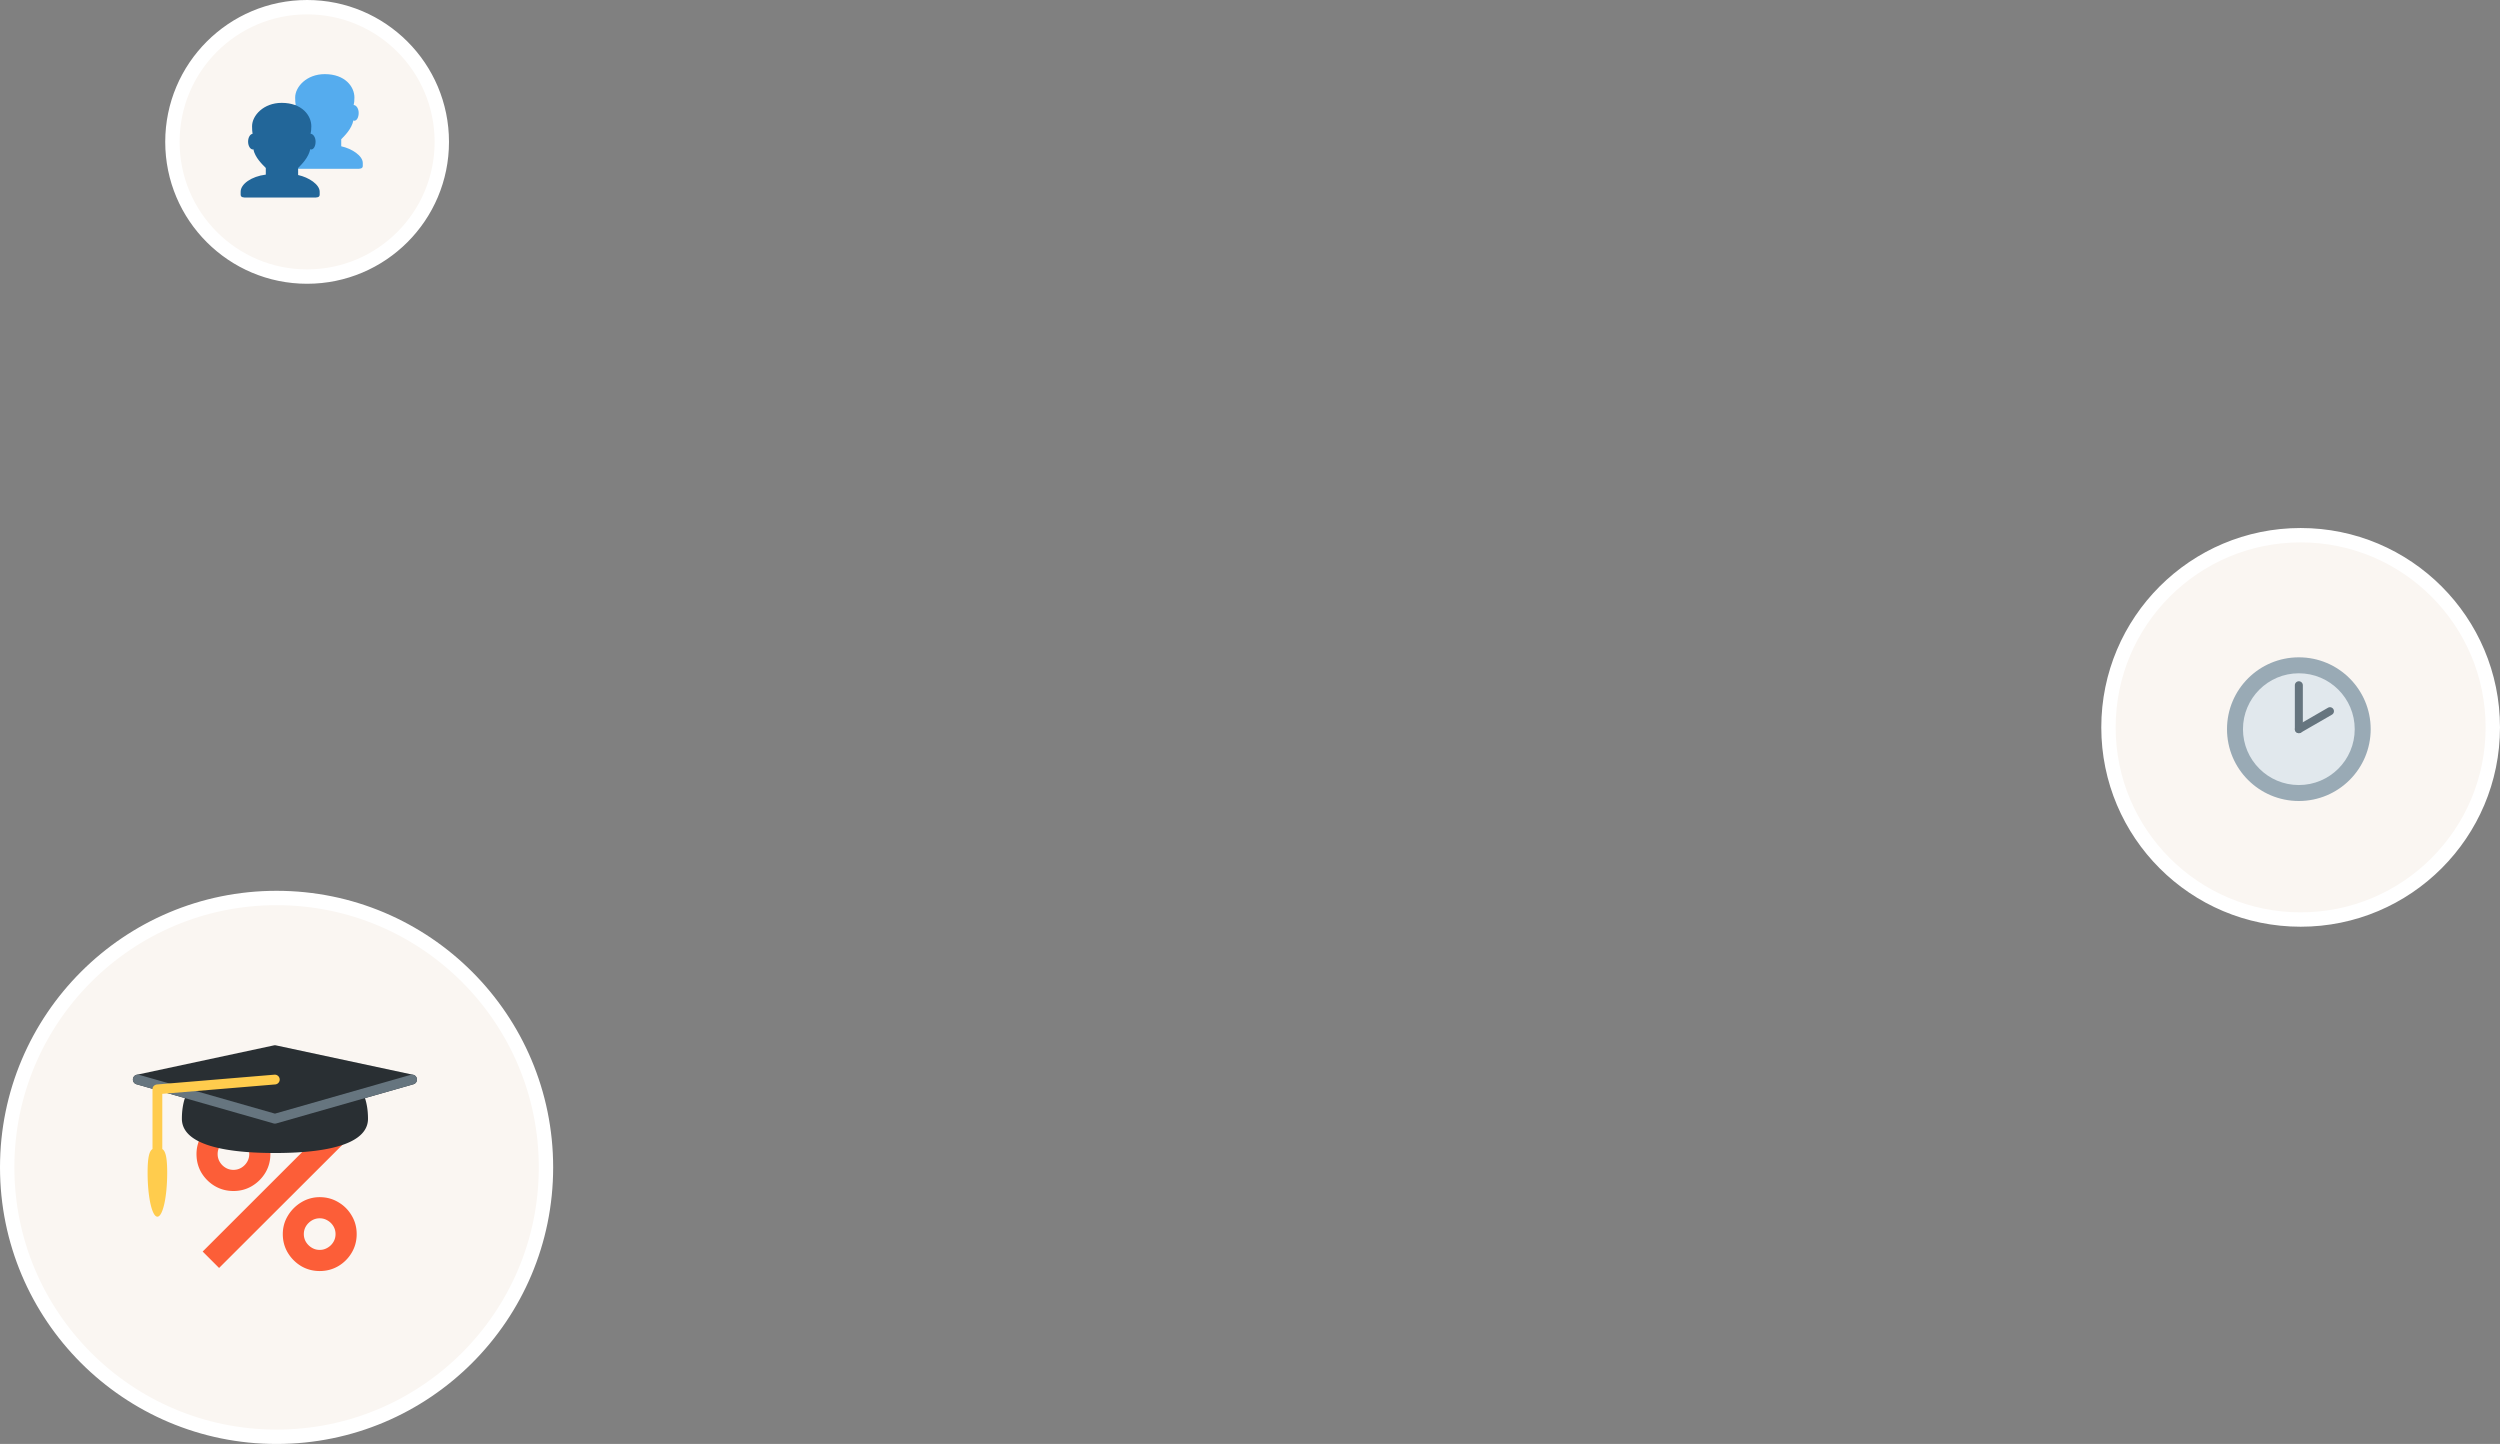 <svg xmlns="http://www.w3.org/2000/svg" width="696" height="402" fill="none" viewBox="0 0 696 402">
    <rect x="0" y="0" width="696" height="402" fill="#808080" stroke="none"/>
    <circle cx="640.498" cy="202.5" r="53.5" fill="#FAF6F2" stroke="#fff" stroke-width="4"/>
    <path fill="#99AAB5" d="M639.998 223c11.046 0 20-8.954 20-20s-8.954-20-20-20-20 8.954-20 20 8.954 20 20 20Z"/>
    <path fill="#E1E8ED" d="M639.998 218.555c8.591 0 15.556-6.964 15.556-15.555s-6.965-15.556-15.556-15.556-15.555 6.965-15.555 15.556 6.964 15.555 15.555 15.555Z"/>
    <path fill="#66757F" d="M641.109 203a1.114 1.114 0 0 1-1.111 1.111 1.114 1.114 0 0 1-1.111-1.111v-12.222a1.114 1.114 0 0 1 1.111-1.111 1.114 1.114 0 0 1 1.111 1.111V203Z"/>
    <path fill="#66757F" d="M649.622 197.444a1.114 1.114 0 0 1-.407 1.518l-8.661 5a1.115 1.115 0 0 1-1.512-.41 1.112 1.112 0 0 1 .401-1.514l8.661-5a1.109 1.109 0 0 1 1.518.406Z"/>
    <circle cx="85.5" cy="39.5" r="37.5" fill="#FAF6F2" stroke="#fff" stroke-width="4"/>
    <path fill="#55ACEE" d="M94.998 40.729v-1.963c1-1.03 2.914-2.89 3.391-5.273.142.079.055.13.213.13.758 0 1.256-.983 1.256-2.197 0-1.194-.656-2.161-1.399-2.191.143-.516.212-1.206.212-2.092 0-2.956-2.549-6.505-8.253-6.505-5.068 0-8.244 3.549-8.244 6.505 0 .858.051 1.562.142 2.107-.697.105-1.247 1.033-1.247 2.175 0 1.214.614 2.197 1.373 2.197.157 0-.069-.051.072-.13.477 2.384 2.484 4.243 3.484 5.274v1.847c-4 .492-7 2.628-7 4.765v.81c0 .812.823.812 1.634.812h18.73c.813 0 1.636 0 1.636-.812v-.81c0-2.001-3-3.997-6-4.65Z"/>
    <path fill="#269" d="M82.998 48.729v-1.963c1-1.03 2.914-2.89 3.391-5.273.142.079.055.13.213.13.758 0 1.256-.983 1.256-2.197 0-1.194-.656-2.161-1.399-2.191.143-.516.212-1.206.212-2.092 0-2.956-2.549-6.505-8.253-6.505-5.069 0-8.244 3.549-8.244 6.505 0 .858.051 1.562.142 2.107-.697.105-1.247 1.033-1.247 2.175 0 1.214.614 2.197 1.373 2.197.157 0-.069-.051.072-.13.477 2.384 2.484 4.243 3.484 5.274v1.847c-4 .492-7 2.628-7 4.765v.81c0 .812.823.812 1.634.812h18.73c.813 0 1.636 0 1.636-.812v-.811c0-2-3-3.996-6-4.648Z"/>
    <circle cx="77" cy="325" r="75" fill="#FAF6F2" stroke="#fff" stroke-width="4"/>
    <path fill="#FC5E38" d="m60.992 353-4.57-4.57 36.592-36.564 4.57 4.599L60.992 353Zm28.023.857c-1.886 0-3.609-.457-5.17-1.371a10.826 10.826 0 0 1-3.714-3.714c-.933-1.561-1.4-3.294-1.4-5.199 0-1.866.476-3.58 1.429-5.141a10.906 10.906 0 0 1 3.77-3.742 9.737 9.737 0 0 1 5.085-1.4c1.885 0 3.609.467 5.17 1.4 1.562.914 2.8 2.152 3.714 3.713.933 1.543 1.4 3.266 1.4 5.17 0 1.905-.467 3.638-1.4 5.199a10.508 10.508 0 0 1-3.714 3.714c-1.561.914-3.285 1.371-5.17 1.371Zm0-5.884c.78 0 1.504-.2 2.17-.6a4.52 4.52 0 0 0 1.629-1.6c.4-.667.6-1.4.6-2.2 0-.799-.2-1.533-.6-2.199a4.52 4.52 0 0 0-1.628-1.6c-.667-.4-1.39-.6-2.171-.6-.8 0-1.533.2-2.2.6a4.84 4.84 0 0 0-1.628 1.6c-.4.666-.6 1.4-.6 2.199 0 .8.2 1.533.6 2.2a4.84 4.84 0 0 0 1.628 1.6c.667.4 1.4.6 2.2.6ZM64.99 331.576c-1.885 0-3.608-.457-5.17-1.371a10.746 10.746 0 0 1-3.742-3.714c-.914-1.561-1.371-3.294-1.371-5.198 0-1.867.476-3.581 1.428-5.142a10.905 10.905 0 0 1 3.77-3.742 9.737 9.737 0 0 1 5.085-1.4c1.886 0 3.6.467 5.142 1.4a10.44 10.44 0 0 1 3.742 3.713c.933 1.543 1.4 3.266 1.4 5.171 0 1.904-.467 3.637-1.4 5.198a10.746 10.746 0 0 1-3.742 3.714c-1.542.914-3.256 1.371-5.142 1.371Zm0-5.884c.8 0 1.533-.2 2.2-.6.666-.4 1.2-.933 1.6-1.6.4-.666.6-1.4.6-2.199 0-.8-.2-1.533-.6-2.2-.4-.667-.933-1.2-1.6-1.6-.667-.4-1.4-.6-2.2-.6-.8 0-1.533.2-2.2.6-.666.4-1.199.933-1.599 1.6-.4.667-.6 1.4-.6 2.2 0 .799.2 1.533.6 2.199.4.667.933 1.2 1.6 1.6.666.4 1.4.6 2.2.6Z"/>
    <path fill="#292F33" d="m115.006 299.212-38.178-8.181a1.336 1.336 0 0 0-.57 0l-38.18 8.181a1.363 1.363 0 0 0-.087 2.645l13.483 3.853c-.523 1.623-.837 3.497-.837 5.744 0 6.245 8.958 9.544 25.907 9.544 16.949 0 25.907-3.299 25.907-9.544 0-2.247-.314-4.121-.837-5.744l13.485-3.853a1.366 1.366 0 0 0 .989-1.359 1.364 1.364 0 0 0-1.082-1.286Z"/>
    <path fill="#66757F" d="M116.032 300.172a1.37 1.37 0 0 0-1.685-.938l-37.803 10.801-37.805-10.801a1.356 1.356 0 0 0-1.037.12 1.364 1.364 0 0 0 .29 2.503l38.178 10.908c.243.071.502.071.745 0l38.179-10.908a1.346 1.346 0 0 0 .82-.647 1.359 1.359 0 0 0 .118-1.038Z"/>
    <path fill="#FFCC4D" d="m76.43 299.187-32.725 2.727c-.071.006-1.25.156-1.25 1.358v16.622c-.815.507-1.363 2.018-1.363 6.558 0 6.777 1.222 12.272 2.727 12.272s2.727-5.495 2.727-12.272c0-4.54-.548-6.051-1.363-6.558v-15.367l31.476-2.624a1.361 1.361 0 0 0 .739-2.382 1.363 1.363 0 0 0-.969-.334Z"/>
</svg>

